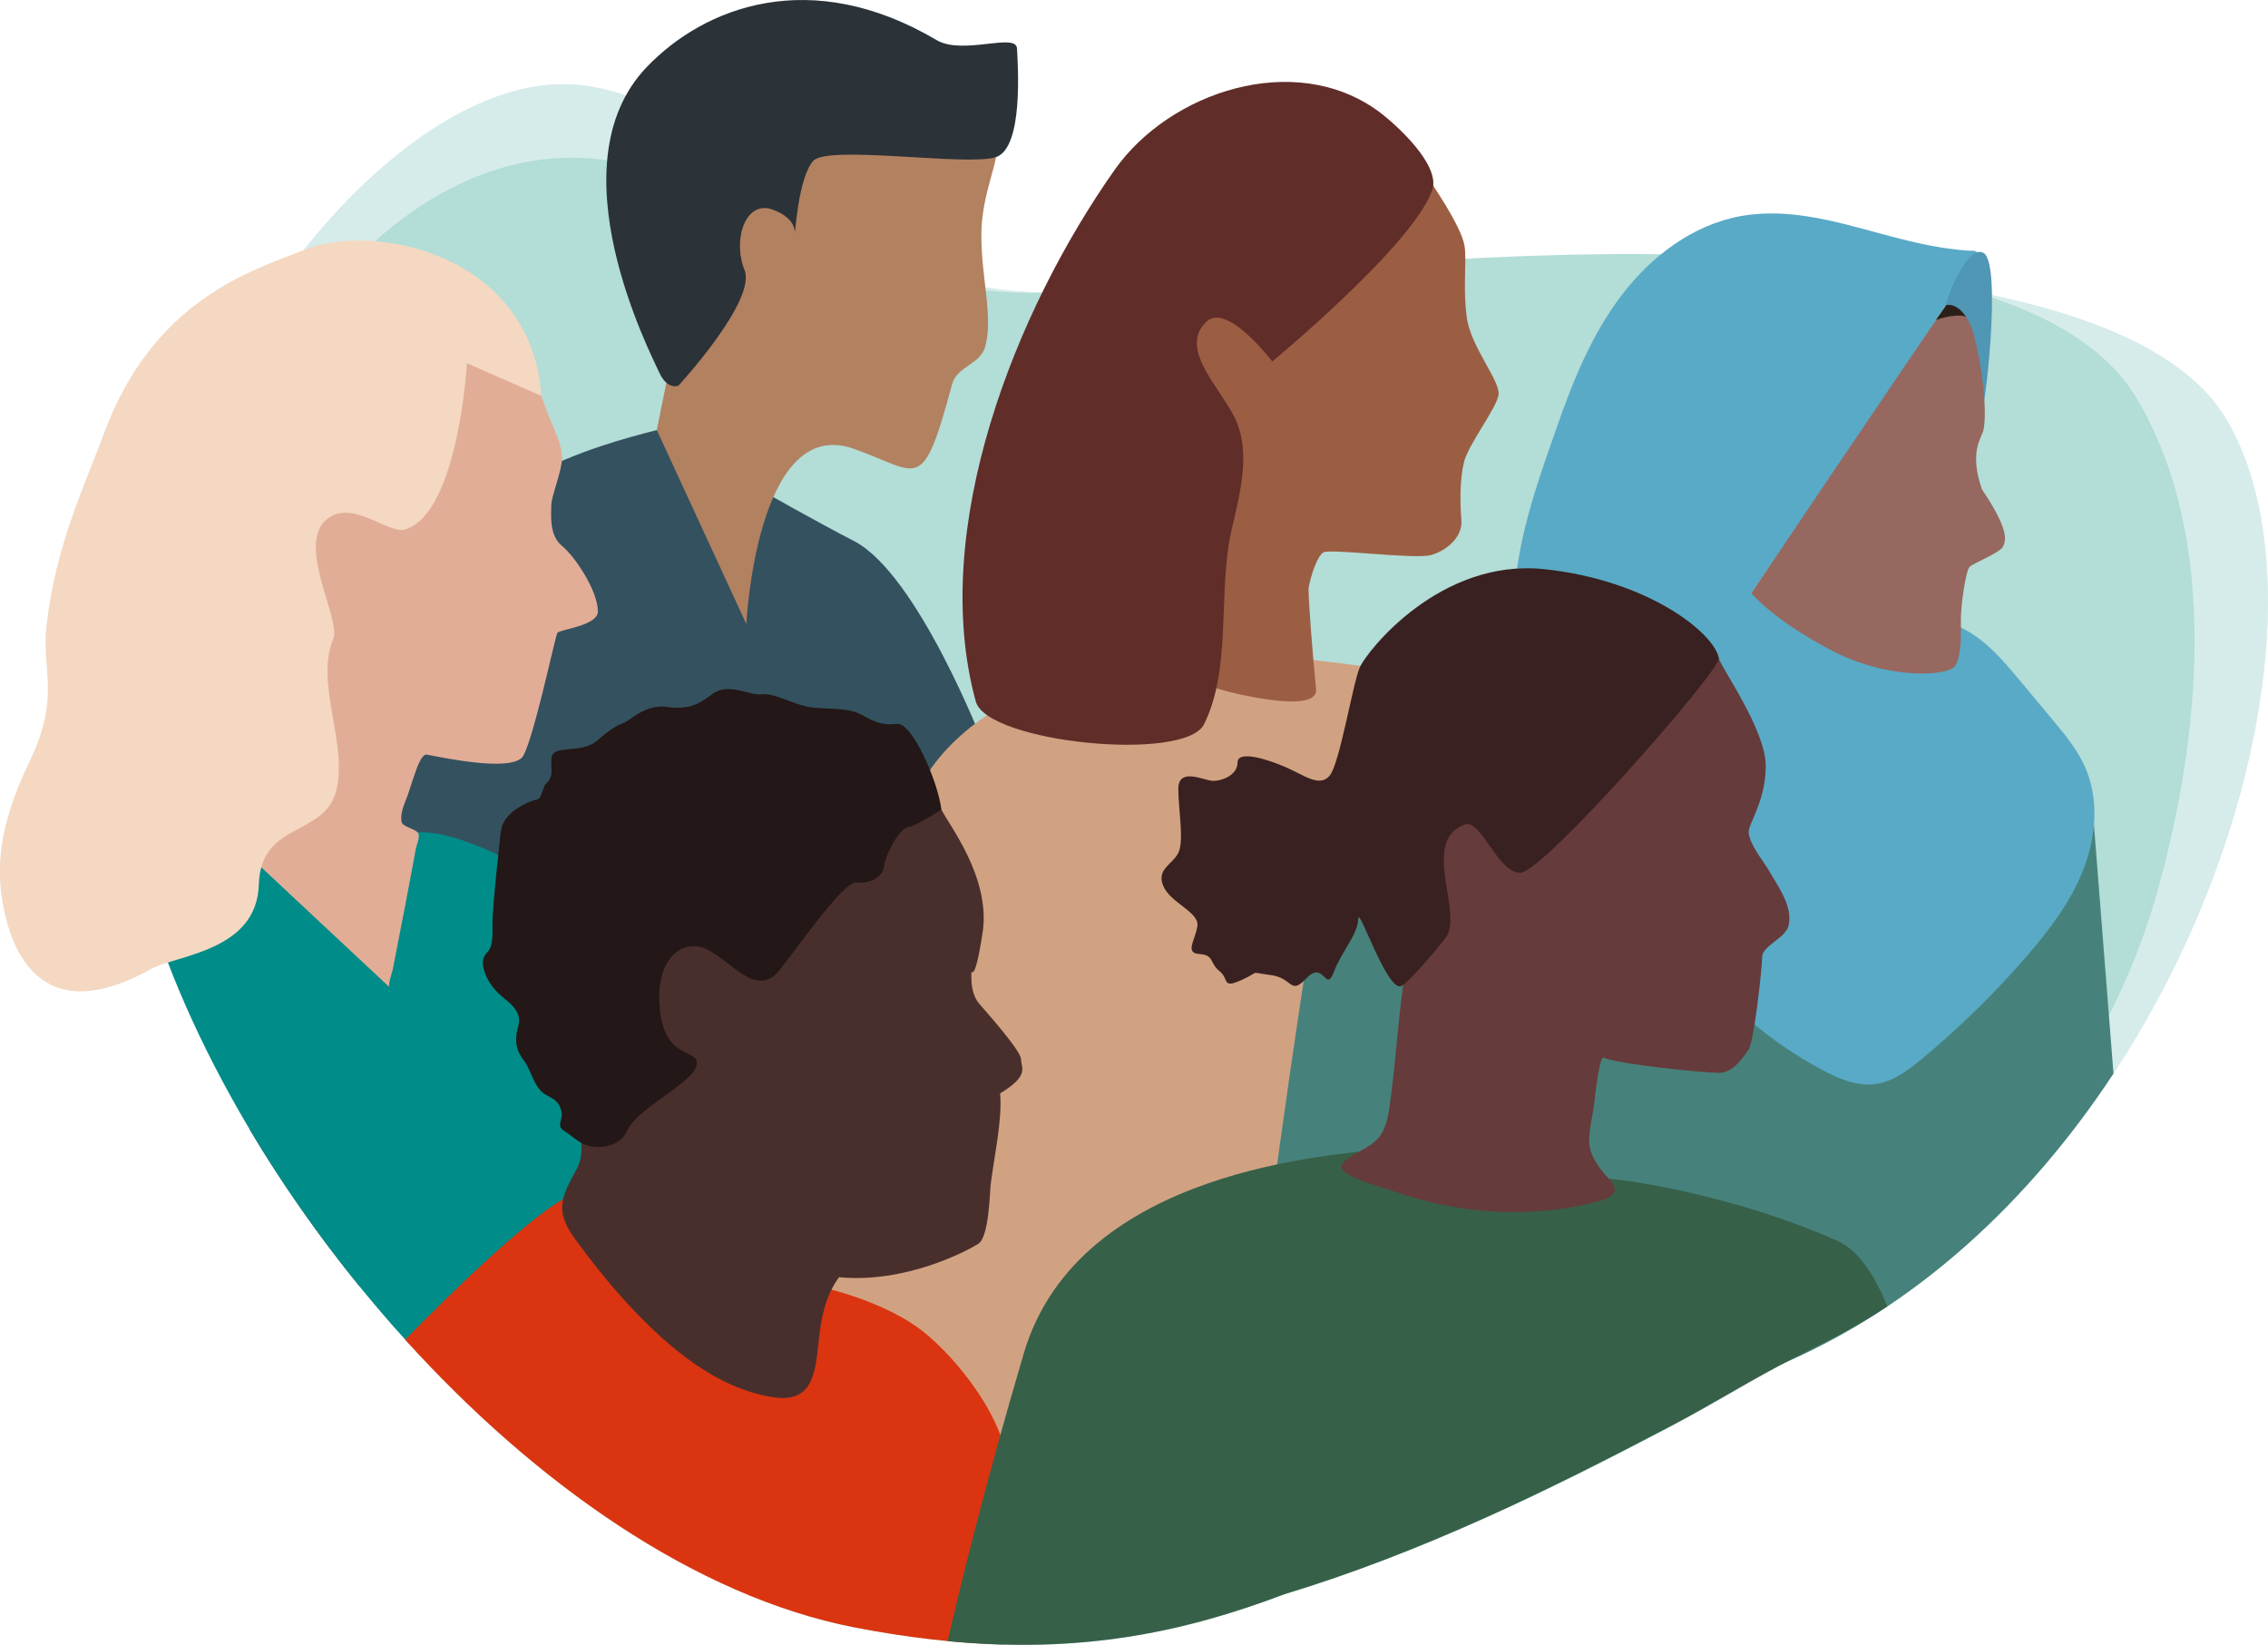 <svg width="211" height="153" viewBox="0 0 211 153" fill="none" xmlns="http://www.w3.org/2000/svg">
<g clip-path="url(#clip0)">
<path d="M50.368 7.966C66.387 5.935 76.509 29.018 99.938 27.08C123.367 25.141 194.805 18.483 207.072 38.922C219.339 59.362 202.123 111.908 164.978 127.209C127.833 142.511 114.211 158.175 79.443 151.368C44.685 144.561 8.896 95.409 11.376 65.872C13.855 36.335 34.229 10.006 50.368 7.966Z" fill="#D6ECEB"/>
<path d="M50.368 7.966C66.387 5.935 76.509 29.018 99.938 27.08C123.367 25.141 194.805 18.483 207.072 38.922C219.339 59.362 202.123 111.908 164.978 127.209C127.833 142.511 114.211 158.175 79.443 151.368C44.685 144.561 8.896 95.409 11.376 65.872C13.855 36.335 34.229 10.006 50.368 7.966Z" fill="#D6ECEB"/>
<path d="M50.368 14.847C66.387 12.816 76.509 29.027 99.947 27.08C123.385 25.132 186.466 16.544 198.743 36.993C206.627 50.125 204.667 68.756 200.748 82.788C194.471 105.314 176.279 121.571 156.231 132.254C133.154 144.551 106.178 156.608 79.462 151.368C44.704 144.561 13.837 95.409 16.316 65.872C18.796 36.335 34.229 16.888 50.368 14.847Z" fill="#B3DDD7"/>
<path d="M33.402 119.596L64.929 130.993L91.506 69.266C91.506 69.266 85.386 53.39 79.452 50.329C72.989 47 61.093 40.007 61.093 40.007C55.429 41.463 43.078 44.756 38.129 55.578C34.6 63.303 27.19 90.281 23.234 105.082C26.206 110.053 29.623 114.949 33.402 119.596Z" fill="#34515F"/>
<path d="M92.657 13.605C93.047 14.801 91.348 17.917 91.302 21.673C91.255 25.781 92.425 29.407 91.664 32.227C91.209 33.914 89.017 34.081 88.581 35.723C85.767 46.175 85.581 43.902 79.388 41.732C70.398 38.589 69.433 58.045 69.433 58.045L61.103 39.998L68.755 2.402C68.746 2.402 87.643 -1.79 92.657 13.605Z" fill="#B28160"/>
<path d="M87.132 3.728C89.584 5.175 94.542 2.986 94.617 4.516C94.691 6.047 95.239 13.744 92.657 14.616C90.076 15.487 77.038 13.456 75.664 14.959C74.28 16.461 73.936 21.923 73.936 21.923C73.936 21.923 74.326 20.356 71.847 19.484C69.368 18.613 68.123 22.267 69.266 25.123C70.408 27.979 63.109 35.88 63.109 35.88C63.109 35.88 62.078 36.316 61.317 34.619C60.555 32.922 51.445 15.385 60.147 6.26C65.56 0.594 75.45 -3.172 87.132 3.728Z" fill="#2B3238"/>
<path d="M122.215 61.402C128.363 62.079 137.798 63.248 140.518 68.895C143.239 74.543 147.177 135.055 147.177 135.055L68.105 133.08C68.105 133.08 79.555 81.267 86.696 71.372C93.837 61.476 111.091 60.354 111.091 60.354L122.215 61.402Z" fill="#D1A282"/>
<path d="M132.922 16.665L127.183 10.108C127.183 10.108 118.696 17.416 112.418 27.72C106.531 37.383 102.835 50.051 102.891 50.635C103.002 51.859 101.563 58.852 101.563 58.852C101.488 59.241 107.543 61.745 108.137 62.042C110.821 63.377 113.7 64.333 116.653 64.852C117.6 65.019 122.624 65.993 122.438 64.092C122.067 60.345 121.714 55.662 121.742 54.679C121.955 53.556 122.512 51.776 123.116 51.386C123.719 50.997 131.659 52.063 133.154 51.628C134.649 51.192 136.079 49.912 135.959 48.4C135.838 46.889 135.791 44.644 136.2 42.984C136.609 41.324 139.218 38.004 139.413 36.734C139.608 35.454 136.859 32.31 136.469 29.584C136.079 26.857 136.469 24.233 136.256 22.888C135.949 20.968 132.922 16.665 132.922 16.665Z" fill="#9B5E43"/>
<path d="M196.625 99.861L194.805 76.713L150.9 67.143L142.06 62.979C136.302 63.016 127.713 67.374 124.843 73.226C121.974 79.078 113.588 148.901 113.588 148.901L131.641 142.938C141.075 138.375 151.476 132.764 164.987 127.2C178.201 121.766 188.89 111.611 196.625 99.861Z" fill="#46827B"/>
<path d="M133.247 17.685C134.064 15.348 129.839 11.527 128.223 10.34C120.441 4.665 108.824 8.541 103.717 15.775C94.477 28.86 86.38 49.188 90.781 65.251C91.831 69.072 110.245 70.945 112.019 67.365C114.619 62.116 113.282 55.04 114.572 49.318C115.287 46.147 116.374 42.4 115.027 39.201C113.811 36.316 109.474 32.459 112.269 29.899C114.201 28.128 118.361 33.627 118.361 33.627C118.361 33.627 131.455 22.814 133.247 17.685Z" fill="#602D29"/>
<path d="M13.094 79.579C13.019 79.662 12.861 79.764 12.639 79.885C15.917 94.037 24.841 110.016 36.578 123.351C36.708 123.5 37.526 124.418 37.711 124.613C43.729 131.188 52.838 122.396 52.838 122.396L63.917 90.531C63.917 90.531 46.375 77.186 39.039 77.418C31.685 77.641 13.094 79.579 13.094 79.579Z" fill="#008C88"/>
<path d="M48.929 32.505C49.598 34.526 50.229 36.53 50.981 38.523C51.427 39.72 52.291 41.269 52.291 42.586C52.291 43.8 51.288 46.137 51.288 47.018C51.288 47.909 51.065 49.791 52.291 50.784C53.507 51.785 55.615 54.947 55.624 56.877C55.624 58.221 52.068 58.536 51.854 58.87C51.641 59.204 49.449 69.684 48.52 70.509C47.155 71.724 41.491 70.528 39.708 70.194C39.16 70.092 38.64 71.882 38.519 72.197C38.296 72.79 38.139 73.412 37.916 74.005C37.646 74.729 37.182 75.702 37.368 76.481C37.479 76.945 38.872 77.14 38.947 77.594C39.03 78.086 38.761 78.531 38.677 79.004C38.575 79.588 38.464 80.172 38.352 80.757C38.129 81.934 37.916 83.112 37.684 84.29C37.312 86.237 36.931 88.185 36.551 90.132C36.514 90.346 36.077 91.644 36.216 91.811C36.216 91.811 24.729 81.081 19.065 75.767C13.4 70.444 22.538 52.286 25.537 43.884C28.537 35.482 34.081 24.502 38.529 25.169C42.809 25.809 47.443 27.998 48.892 32.347C48.892 32.403 48.91 32.449 48.929 32.505Z" fill="#E2AD96"/>
<path d="M85.237 123.379C81.402 120.718 76.072 119.651 76.072 119.651C76.072 119.651 58.066 108.226 52.411 111.527C48.659 113.716 41.853 120.375 37.692 124.613C49.801 137.995 64.715 148.484 79.443 151.368C84.467 152.351 89.035 152.852 93.307 152.963C93.586 148.688 94.106 139.507 93.679 135.918C93.112 131.179 88.237 125.457 85.237 123.379Z" fill="#DA3510"/>
<path d="M87.578 75.294C88.2 76.63 92.212 81.619 91.413 86.775C90.615 91.941 90.364 89.864 90.364 90.643C90.364 91.422 90.401 92.544 91.107 93.369C91.812 94.195 94.988 97.746 94.988 98.525C94.988 99.314 95.852 100.009 93.047 101.706C93.252 104.21 92.537 107.224 92.156 110.266C92.091 110.785 92.026 115.061 91.014 115.701C90.002 116.34 84.272 119.401 78.06 118.807C76.834 120.467 76.416 122.47 76.193 124.483C75.85 127.59 75.747 130.604 71.81 129.954C66.582 129.092 62.208 125.336 58.698 121.608C56.831 119.614 55.123 117.472 53.507 115.265C51.631 112.677 52.142 111.481 53.646 108.754C55.411 105.536 51.594 100.158 50.257 97.125C48.975 94.222 46.617 90.355 46.617 87.081C46.617 83.993 47.239 78.169 50.508 74.284C53.776 70.398 56.869 66.252 63.322 65.807C69.776 65.362 82.415 68.098 83.826 69.6C85.266 71.093 87.578 75.294 87.578 75.294Z" fill="#492F2C"/>
<path d="M87.578 75.294C87.262 72.651 84.829 67.17 83.455 67.328C82.081 67.477 81.533 67.245 80.168 66.493C78.793 65.733 76.713 66.03 75.2 65.751C73.686 65.473 72.014 64.435 70.881 64.592C69.749 64.741 67.761 63.414 66.238 64.583C64.715 65.751 63.796 66.002 61.976 65.751C60.156 65.501 58.642 66.929 58.224 67.152C57.806 67.374 57.231 67.402 55.652 68.821C54.074 70.24 51.464 69.155 51.306 70.518C51.195 71.483 51.613 72.132 50.795 72.902C50.48 73.198 50.406 74.274 50.006 74.358C49.579 74.45 49.18 74.617 48.79 74.812C47.917 75.248 46.988 75.934 46.691 76.908C46.617 77.168 46.58 77.437 46.552 77.706C46.282 80.256 45.985 82.806 45.827 85.356C45.781 86.173 45.957 87.647 45.521 88.343C45.419 88.5 45.279 88.63 45.168 88.778C44.815 89.261 44.899 89.873 45.084 90.411C45.447 91.477 46.115 92.238 46.979 92.924C47.759 93.545 48.548 94.352 48.223 95.437C47.61 97.468 48.539 98.312 48.873 98.831C49.43 99.712 49.69 100.983 50.508 101.651C50.861 101.938 51.325 102.077 51.668 102.374C52.012 102.671 52.207 103.125 52.263 103.58C52.3 103.932 52.049 104.488 52.123 104.776C52.207 105.091 52.597 105.258 52.885 105.462C53.451 105.88 53.981 106.362 54.668 106.557C55.968 106.927 57.742 106.566 58.327 105.221C59.237 103.088 64.4 100.797 64.799 99.128C65.198 97.45 61.846 98.822 61.382 93.805C60.927 88.778 63.787 87.295 65.802 88.324C68.114 89.502 70.361 92.757 72.395 90.383C73.695 88.871 78.44 81.934 79.657 82.092C80.873 82.24 82.099 81.638 82.248 80.571C82.396 79.505 83.622 77.075 84.532 76.917C85.433 76.76 87.578 75.294 87.578 75.294Z" fill="#231717"/>
<path d="M183.977 23.528C184.014 23.611 184.033 23.732 184.014 23.899C183.958 24.399 183.113 25.271 182.826 25.707C182.064 26.866 181.293 28.026 180.523 29.185C174.747 37.893 168.878 46.555 162.935 55.151C167.392 56.042 171.877 56.83 176.409 57.21C178.35 57.377 180.337 57.479 182.12 58.24C184.506 59.251 186.252 61.309 187.914 63.303C188.917 64.509 189.929 65.715 190.932 66.92C192.084 68.302 193.254 69.702 193.978 71.344C195.297 74.33 195.018 77.835 193.83 80.877C192.641 83.919 190.626 86.553 188.49 89.02C185.519 92.442 182.268 95.623 178.777 98.516C177.514 99.564 176.13 100.612 174.505 100.835C172.731 101.085 170.986 100.315 169.407 99.462C164.541 96.828 160.149 93.165 157.224 88.482C154.986 84.893 153.667 80.84 152.246 76.88C151.531 74.896 150.816 72.902 149.888 71.001C149.108 69.396 148.337 67.504 146.712 66.586C145.96 66.16 145.068 65.974 144.399 65.427C143.527 64.722 142.561 64.027 142.069 62.997C141.521 61.847 141.251 60.595 141.084 59.343C140.184 52.601 142.681 45.915 144.873 39.636C146.368 35.352 148.105 31.095 150.853 27.478C153.602 23.862 157.465 20.922 161.922 20.106C166.677 19.234 171.404 20.801 175.954 21.997C178.303 22.619 180.671 23.148 183.104 23.314C183.522 23.324 183.866 23.277 183.977 23.528Z" fill="#59AAC6"/>
<path d="M184.358 38.023C184.525 39.395 186.336 24.502 184.525 23.518C182.714 22.535 180.077 30.112 180.987 29.834C181.906 29.556 183.438 30.669 184.358 38.023Z" fill="#5096B5"/>
<path d="M183.615 31.086C184.386 33.961 184.897 38.115 184.535 39.97C184.386 40.721 183.151 41.955 184.386 45.516C186.921 49.281 186.633 50.255 186.355 50.83C186.085 51.405 183.662 52.36 183.262 52.703C182.863 53.046 182.427 56.366 182.427 57.6C182.427 58.833 182.52 60.985 181.907 61.94C181.294 62.895 175.676 63.303 170.262 60.438C164.848 57.563 162.935 55.17 162.935 55.17C162.935 55.17 179.799 30.149 181.08 28.378C182.445 28.378 183.262 29.788 183.615 31.086Z" fill="#96685F"/>
<path d="M180.104 29.788C180.699 29.509 182.324 29.166 182.909 29.482C182.602 29.027 181.971 28.239 181.08 28.378C180.272 29.509 180.104 29.788 180.104 29.788Z" fill="#2B2019"/>
<path d="M170.921 115.413C162.192 111.518 152.516 109.858 149.693 109.654C145.635 109.367 128.121 106.9 128.121 106.9C124.751 107.521 100.402 108.448 95.248 125.883C91.525 138.486 89.175 148.224 88.163 152.657C100.328 153.835 109.911 151.934 119.504 148.289C125.781 146.388 131.901 143.995 137.89 141.315C143.796 138.681 149.554 135.741 155.283 132.746C159.23 130.678 163.028 128.285 167.021 126.264C169.946 124.78 172.862 123.342 175.583 121.515C174.376 118.529 172.853 116.276 170.921 115.413Z" fill="#376049"/>
<path d="M159.908 61.226C160.084 62.061 164.272 67.866 164.272 71.242C164.272 74.608 162.582 76.695 162.684 77.483C162.833 78.651 164.012 80.024 164.588 81.016C165.433 82.482 166.807 84.299 166.399 86.089C166.12 87.295 163.938 87.953 163.938 89.047C163.938 90.04 163.176 96.921 162.684 97.617C162.192 98.312 161.291 99.796 159.908 99.796C158.515 99.796 150.278 98.971 149.164 98.359C148.709 98.516 148.328 102.671 148.244 103.172C148.086 104.127 147.845 105.147 147.845 106.121C147.845 107.465 148.792 108.717 149.693 109.663C151.03 111.064 149.581 111.537 148.3 111.852C146.601 112.269 144.864 112.547 143.118 112.668C138.457 113.011 133.73 112.279 129.338 110.702C128.632 110.452 124.676 109.422 124.787 108.458C124.806 108.281 124.955 108.142 125.085 108.022C126.208 107.039 127.833 106.723 128.585 105.36C129.003 104.609 129.161 103.747 129.282 102.893C129.913 98.414 130.099 93.907 130.879 89.437C131.111 88.092 131.362 86.738 131.65 85.403C132.43 81.86 133.516 78.336 135.309 75.155C141.28 64.574 150.668 55.05 151.327 55.096C152.414 55.17 159.629 59.937 159.908 61.226Z" fill="#663B3B"/>
<path d="M159.908 61.226C159.499 58.907 153.389 53.974 143.675 52.944C133.962 51.915 127.155 60.586 126.505 62.079C125.855 63.572 124.639 71.019 123.71 72.141C122.781 73.263 121.379 72.141 119.698 71.399C118.018 70.657 115.13 69.721 115.13 70.936C115.13 72.15 113.542 72.716 112.706 72.624C111.87 72.522 109.623 71.409 109.623 73.365C109.623 75.322 110.18 78.206 109.623 79.329C109.066 80.451 107.571 80.822 108.221 82.407C108.871 83.993 111.582 84.828 111.397 86.135C111.211 87.443 110.18 88.649 111.582 88.741C112.985 88.834 112.511 89.576 113.449 90.327C114.378 91.069 113.635 92.006 115.501 91.162C117.368 90.327 116.058 90.42 118.203 90.698C120.349 90.976 119.977 92.655 121.565 90.976C123.153 89.298 123.339 92.395 124.082 90.439C124.824 88.482 126.357 86.868 126.357 85.477C126.357 84.086 129.068 92.368 130.378 91.718C130.963 91.422 133.08 89.057 134.491 87.23C136.2 85.004 132.105 78.197 136.265 76.695C137.797 76.138 139.302 81.183 141.437 81.183C143.573 81.183 160.103 62.33 159.908 61.226Z" fill="#3A2121"/>
<path d="M50.368 36.826L43.441 33.785C43.441 33.785 42.642 47.742 37.693 49.244C36.086 49.736 32.697 46.276 30.31 48.382C27.617 50.756 31.74 57.702 31.007 59.427C29.261 63.48 32.39 69.211 31.285 73.542C30.18 77.873 24.265 76.379 24.079 82.278C23.893 88.51 16.409 88.825 14.031 90.151C3.566 95.966 0.938 88.055 0.242 83.919C-0.241 81.091 -0.316 77.186 2.684 70.982C5.683 64.778 3.854 62.506 4.318 58.286C5.173 50.626 7.977 44.95 9.63 40.434C14.245 27.822 23.457 25.188 28.276 23.25C34.833 20.597 49.458 23.657 50.368 36.826Z" fill="#F4D8C1"/>
</g>
<defs>
<clipPath id="clip0">
<rect width="211" height="153" fill="white"/>
</clipPath>
</defs>
</svg>
